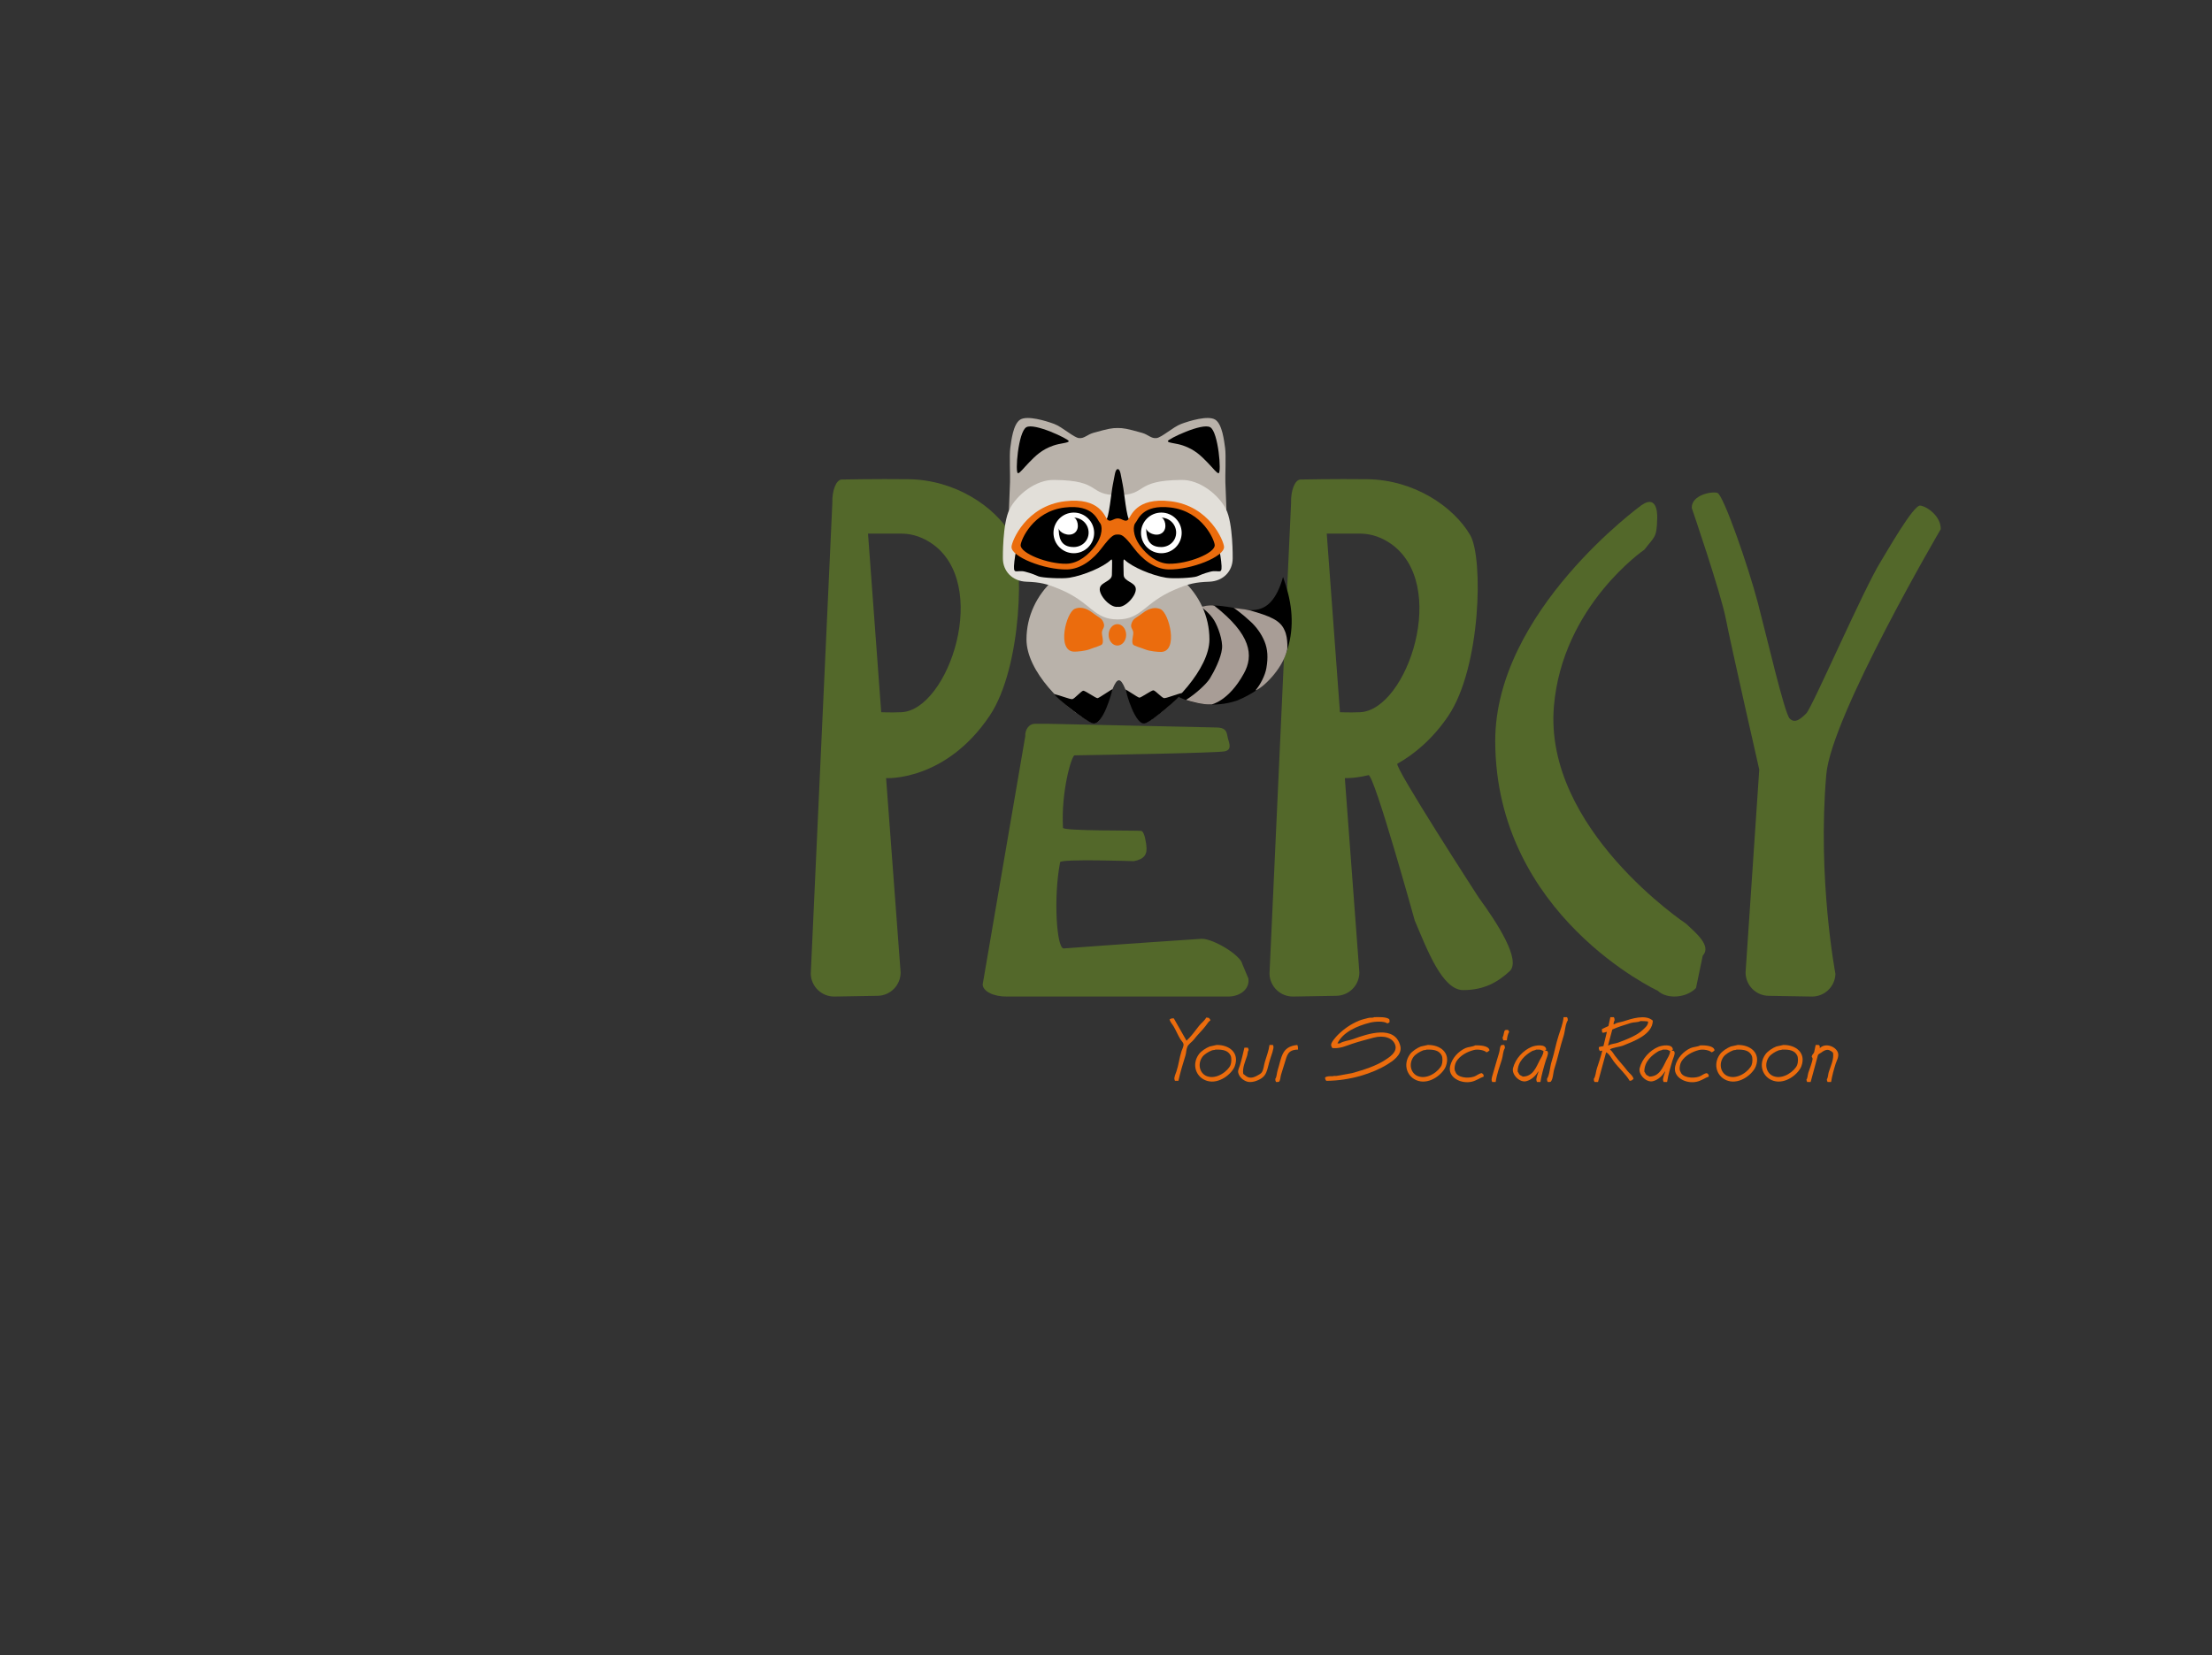 <?xml version="1.0" encoding="utf-8"?>
<!-- Generator: Adobe Illustrator 13.0.0, SVG Export Plug-In . SVG Version: 6.00 Build 14948)  -->
<!DOCTYPE svg PUBLIC "-//W3C//DTD SVG 1.1//EN" "http://www.w3.org/Graphics/SVG/1.1/DTD/svg11.dtd">
<svg version="1.1" id="Ebene_1" xmlns="http://www.w3.org/2000/svg" xmlns:xlink="http://www.w3.org/1999/xlink" x="0px" y="0px"
	 width="454.08px" height="339.84px" viewBox="0 0 454.08 339.84" enable-background="new 0 0 454.08 339.84" xml:space="preserve">
<rect x="0" y="0" width="454.08" height="339.84" fill="#333333" stroke="none"/>
<path fill="#53682A" d="M186.481,98.4c9.681,0.12,17.767,5.67,21.156,11.485c2.722,4.671,2.203,27.147-4.481,37.087
	c-9.095,13.526-21.258,12.807-21.258,12.807l2.983,39.9c0,2.651-2.149,4.8-4.8,4.8l-8.71,0.148c-2.65,0.076-4.86-2.011-4.936-4.66
	l4.426-96.647c-0.076-2.65,0.794-4.825,1.944-4.858C172.804,98.463,179.961,98.319,186.481,98.4z M180.896,146.245
	c0,0,1.97,0.09,4.123,0c9.698-0.404,18.529-26.592,6.027-34.801c-2.407-1.581-4.606-1.871-6.023-1.871c-1.417,0-6.837,0-6.837,0
	L180.896,146.245z"/>
<path fill="#53682A" d="M303.546,184.297c3.859,5.281,8.783,12.905,6.339,15.146c-2.445,2.241-5.248,3.861-9.525,3.861
	c-4.278,0-7.385-8.278-9.944-14.299c0,0-8.345-30.116-9.503-29.834c-2.848,0.693-4.844,0.608-4.844,0.608l2.982,39.9
	c0,2.651-2.148,4.8-4.8,4.8l-8.711,0.148c-2.649,0.076-4.859-2.011-4.936-4.66l4.426-96.647c-0.075-2.65,0.794-4.825,1.944-4.858
	c0,0,7.157-0.144,13.677-0.063c9.681,0.12,17.768,5.67,21.155,11.485c2.722,4.671,2.203,27.147-4.48,37.087
	c-3.259,4.846-7.123,7.969-10.468,9.847C286.045,157.276,303.546,184.297,303.546,184.297z M275.066,146.245c0,0,1.971,0.09,4.123,0
	c9.698-0.404,18.529-26.592,6.026-34.801c-2.407-1.581-4.605-1.871-6.022-1.871c-1.418,0-6.837,0-6.837,0L275.066,146.245z"/>
<path fill="#53682A" d="M394.191,103.813c1.406,0.176,4.276,2.208,4.2,4.858c0,0-22.439,38.28-23.488,50.345
	c-1.86,21.413,1.876,40.952,1.876,40.952c-0.076,2.649-2.286,4.736-4.936,4.66l-8.711-0.148c-2.651,0-4.8-2.148-4.8-4.8
	l2.808-41.656c0,0-5.811-25.517-6.864-30.962c-1.054-5.444-6.991-22.757-6.991-22.757c-0.076-2.65,4.023-3.453,5.253-3.102
	c1.229,0.351,6.371,15.164,8.303,22.54c1.933,7.376,5.486,22.743,6.54,23.796c1.055,1.054,2.184,0.176,3.413-1.054
	s11.774-25.562,15.287-31.182C387.166,113.567,392.786,103.638,394.191,103.813z"/>
<path d="M263.386,118.469c-0.173,0.617-0.355,1.175-0.548,1.685c-0.191,0.509-0.393,0.969-0.603,1.387
	c-0.42,0.835-0.875,1.504-1.366,2.039c-0.984,1.069-2.121,1.591-3.518,1.679c-1.698,0.137-3.82-0.49-6.398-0.793
	c-2.243-0.312-5.074-0.174-7.599,1.51c-2.55,1.595-4.795,4.735-6.444,8.381c-2.378,6.252,7.742,12.625,17.015,9.497
	c5.958-2.421,9.455-6.643,10.598-11.362c0.161-0.604,0.29-1.209,0.387-1.812c0.097-0.602,0.164-1.201,0.204-1.795
	c0.079-1.189,0.051-2.356-0.066-3.507C264.811,123.071,264.233,120.843,263.386,118.469L263.386,118.469z"/>
<path fill="#A89D96" d="M264.244,133.364c-0.046,0.627,0.306-2.247-0.575-3.991c-0.851-1.997-2.935-2.864-7.159-4.06
	c-0.721-0.199-3.229-0.453-3.269-0.501c0.003-0.006,1.488,0.967,3.555,2.896c1.117,1.042,2.131,2.422,2.775,3.977
	c0.671,1.624,0.763,3.367,0.391,5.494c-0.249,1.514-1.276,3.492-2.251,4.588C259.012,141.431,263.277,137.547,264.244,133.364
	L264.244,133.364z"/>
<path fill="#A89D96" d="M255.313,138.344c2.104-3.734,1.518-8.061-6.021-13.953c-0.704-0.282-2.733,0.193-2.732,0.234
	c-0.007-0.019,1.774,1.227,2.697,2.781c0.767,1.279,1.803,4.102,1.594,5.805c-0.208,1.933-1.584,4.637-2.512,6.145
	c-0.765,1.181-2.925,3.146-4.875,4.359c0.997,0.333,3.415,1.023,5.259,0.93C248.724,144.646,252.223,143.961,255.313,138.344z"/>
<path fill="#53682A" d="M252.098,204.629c2.65,0,4.51-1.696,4.161-3.74l-1.219-2.893c-0.313-1.838-5.907-5.23-8.341-5.23
	c0,0-18.51,1.236-28.337,1.986c-1.417,0.109-2.176-10.227-0.742-17.711c0.138-0.721,15.116-0.213,15.116-0.213
	c2.209-0.396,2.836-1.444,2.577-3.266c0,0-0.296-2.816-1.042-2.948c-0.747-0.131-16.021,0.058-16.06-0.635
	c-0.42-7.486,1.777-14.867,2.38-14.877c4.854-0.088,29.359-0.481,30.859-0.833c1.686-0.395,0.689-2.025,0.521-3.091
	c-0.188-1.186-0.589-1.8-2.343-1.8c0,0-32.542-0.728-34.525-0.758h-2.694c-1.15,0.018-2.021,1.165-1.944,2.563l-8.746,50.985
	c0.076,1.398,2.286,2.499,4.936,2.458L252.098,204.629z"/>
<path fill="#53682A" d="M340.187,106.547c-0.096,3.956-0.535,3.583-2.616,6.307c0,0-16.817,11.505-18.581,32.142
	c-2.155,25.198,27.129,44.679,27.129,44.679c1.996,1.871,5.292,4.561,3.421,6.557l-1.383,6.641c-1.871,1.996-5.866,2.432-7.863,0.56
	c0,0-33.25-15.461-33.353-51.189c-0.076-26.722,30.036-48.52,30.036-48.52C340.573,101.251,340.187,106.547,340.187,106.547z"/>
<path fill="#EB6C0D" d="M282.076,208.866c1.022-0.028,2.5-0.074,3.089,0.396c0.091,0.134,0.085,0.388,0.08,0.634
	c-0.195,0.121-0.181,0.182-0.476,0.237c-0.65-0.512-2.624-0.377-3.485-0.158c-2.799,0.71-5.603,1.964-6.733,4.277
	c0.158,0,0.317,0,0.475,0c0.71-0.497,1.848-0.561,2.693-0.871c3.138-1.153,8.665-2.985,9.744,1.426
	c0.439,1.797-1.686,3.146-2.614,3.723c-3.059,1.902-7.745,3.382-12.596,3.407c-0.154-0.245-0.228-0.272-0.237-0.713
	c0.379-0.236,0.903-0.251,1.584-0.238c0.211-0.12,0.565-0.007,0.872-0.079c1.03-0.186,2.06-0.369,3.089-0.555
	c2.554-0.729,4.95-1.477,6.892-2.772c0.688-0.459,2.394-1.493,1.981-2.931c-0.447-1.56-2.39-2.137-4.437-1.584
	c-1.501,0.404-2.961,0.776-4.437,1.267c-1.234,0.41-2.457,1.03-4.039,0.872c-0.122-0.195-0.182-0.181-0.238-0.476
	c-0.277-0.508,1.031-1.903,1.347-2.219c1.214-1.215,2.642-2.217,4.356-2.931c0.595-0.247,1.304-0.388,1.902-0.554
	C281.274,208.917,281.775,209.051,282.076,208.866z"/>
<path fill="#EB6C0D" d="M319.941,212.668c-0.577,1.778-0.872,3.609-1.426,5.308c-0.344,1.054-0.394,2.731-0.951,3.565
	c0.008,0.355,0.05,0.432,0.159,0.634c0.245,0.005,0.499,0.012,0.634-0.079c0.487-0.619,0.449-1.804,0.713-2.614
	c0.702-2.167,1.195-4.569,1.9-6.733c0.306-0.937,0.36-2.535,0.872-3.248c-0.007-0.355-0.05-0.433-0.159-0.634
	c-0.236,0-0.475,0-0.713,0C320.852,210.159,320.316,211.514,319.941,212.668z"/>
<path fill="#EB6C0D" d="M246.105,210.688c-0.777,1.031-1.604,2.129-2.536,3.01c-0.871-1.531-1.742-3.063-2.613-4.594
	c-0.512-0.01-0.611,0.054-0.871,0.237c0.146,0.525,0.535,0.925,0.792,1.347c0.542,0.891,0.884,1.803,1.426,2.693
	c0.161,0.265,0.552,0.644,0.634,0.95c0.121,0.453-0.29,1.174-0.396,1.506c-0.446,1.393-0.567,2.741-1.029,4.119
	c-0.136,0.402-0.582,1.372-0.396,1.742c0.026,0.079,0.053,0.159,0.079,0.238c0.238,0,0.476,0,0.713,0
	c0.382-1.729,0.9-3.514,1.426-5.149c0.204-0.636,0.146-1.21,0.396-1.822c0.238-0.581,0.98-1.019,1.347-1.505
	c0.76-1.01,1.71-1.863,2.456-2.853c0.3-0.396,0.537-0.826,0.95-1.108c-0.085-0.244-0.193-0.286-0.316-0.475
	c-0.196-0.041-0.292-0.073-0.555-0.08C247.247,209.642,246.558,210.088,246.105,210.688z"/>
<path fill="#EB6C0D" d="M330.577,208.866c0.238,0,0.476,0,0.713,0c0.109,0.201,0.152,0.278,0.159,0.634
	c-0.131,0.183-0.188,0.546-0.238,0.792c0.079,0,0.159,0,0.238,0c0.449-0.349,1.142-0.36,1.742-0.555
	c1.699-0.549,4.632-1.529,6.1-0.158c-0.045,2.89-4.005,4.26-6.178,5.149c-0.523,0.214-2.391,0.422-2.615,0.792
	c0.447,0.307,0.705,0.833,1.03,1.268c0.788,1.057,1.734,2.012,2.535,3.09c0.384,0.517,1.118,0.939,1.268,1.663
	c-0.295,0.201-0.286,0.367-0.792,0.396c-0.853-1.466-2.249-2.62-3.249-3.962c-0.417-0.56-0.942-1.598-1.584-1.9
	c-0.554,2.033-1.108,4.066-1.663,6.1c-0.237,0-0.476,0-0.713,0c-0.109-0.202-0.152-0.278-0.158-0.634
	c0.4-0.541,0.405-1.444,0.634-2.14c0.38-1.16,0.812-2.412,1.108-3.643c-0.079,0-0.158,0-0.237,0
	c-0.085,0.059-0.075,0.047-0.237,0.079c-0.162-0.258-0.237-0.32-0.238-0.793c0.026,0,0.053,0,0.079,0c0-0.026,0-0.053,0-0.079
	c0.29-0.053,0.581-0.105,0.872-0.158c0.237-0.978,0.475-1.954,0.712-2.932c-0.445,0.073-0.515,0.226-0.95,0.159
	c-0.062-0.178-0.08-0.431-0.079-0.713c0.412-0.227,0.9-0.426,1.347-0.634C330.313,210.081,330.445,209.474,330.577,208.866z
	 M336.757,209.658c-0.524,0.314-1.379,0.201-1.98,0.396c-1.265,0.409-2.646,0.801-3.803,1.347c-0.29,1.082-0.58,2.165-0.871,3.248
	c0.053,0,0.105,0,0.158,0c0.508-0.342,1.296-0.327,1.901-0.555c1.741-0.656,3.923-1.469,5.148-2.693
	c0.43-0.429,0.969-0.792,1.03-1.584c-0.026,0-0.053,0-0.079,0c0-0.026,0-0.054,0-0.08
	C337.834,209.688,337.291,209.658,336.757,209.658z"/>
<path fill="#EB6C0D" d="M259.65,218.055c-0.227,0.758-0.237,1.555-0.633,2.14c-0.194,0.285-0.557,0.457-0.871,0.634
	c-0.378,0.211-1.082,0.596-1.823,0.396c-0.475-0.129-0.753-0.478-1.108-0.713c-0.222-1.224,0.457-2.676,0.792-3.724
	c0.138-0.431,0.081-0.875,0.316-1.188c-0.048-0.271-0.092-0.245-0.158-0.475c-0.237,0-0.476,0-0.713,0
	c-0.291,1.236-0.567,2.479-0.95,3.723c-0.109,0.357-0.434,0.917-0.316,1.426c0.204,0.889,0.996,1.562,1.821,1.822
	c0.641,0.202,1.425,0.018,1.901-0.158c2.348-0.869,2.085-2.16,2.852-4.516c0.138-0.425,0.825-2.284,0.634-2.614
	c-0.026-0.079-0.053-0.158-0.079-0.237c-0.237,0-0.476,0-0.713,0C260.445,215.749,259.975,216.973,259.65,218.055z"/>
<path fill="#EB6C0D" d="M266.306,214.57c-3.29,0.342-3.181,2.565-4.041,5.229c-0.188,0.585-0.146,1.294-0.475,1.742
	c0.007,0.355,0.05,0.432,0.158,0.634c0.245,0.005,0.5,0.012,0.634-0.079c0.273-0.357,0.249-0.943,0.396-1.426
	c0.219-0.72,0.485-1.588,0.712-2.298c0.543-1.694,0.6-2.807,2.772-2.852C266.471,215.084,266.438,214.815,266.306,214.57z"/>
<path fill="#EB6C0D" d="M309.802,211.876c-0.073-0.213-0.136-0.231-0.237-0.396c-0.246-0.005-0.5-0.011-0.634,0.079
	c-0.271,0.372-0.205,1.057-0.476,1.426c0.007,0.356,0.05,0.433,0.159,0.634c0.237,0,0.475,0,0.713,0
	C309.369,213.092,309.535,212.253,309.802,211.876z M308.297,217.58c0.252-0.78,0.21-1.75,0.634-2.376
	c-0.007-0.356-0.05-0.433-0.158-0.634c-0.247-0.006-0.5-0.012-0.634,0.079c-0.291,0.386-0.229,0.989-0.396,1.505
	c-0.416,1.282-0.789,2.746-1.188,4.04c-0.133,0.428-0.477,1.45-0.317,1.743c0.026,0.079,0.053,0.158,0.079,0.237
	c0.238,0,0.475,0,0.713,0C307.25,220.628,307.836,219.004,308.297,217.58z"/>
<path fill="#EB6C0D" d="M376.84,218.372c0.168-0.521,0.68-1.373,0.475-2.139c-0.349-1.305-2.543-2.207-3.723-1.029
	c-0.097-0.171-0.032-0.175,0-0.396c-0.119-0.082-0.156-0.117-0.237-0.237c-0.211,0-0.423,0-0.634,0
	c-0.105,0.501-0.211,1.003-0.317,1.505c-0.113,0.285-0.38,0.431-0.476,0.792c-0.087,0.24,0.185,0.237,0.159,0.555
	c-0.054,0.664-0.651,2.167-0.872,2.852c-0.162,0.506-0.117,1.049-0.396,1.426c0.048,0.271,0.092,0.246,0.159,0.476
	c0.236,0,0.475,0,0.712,0c0.502-1.849,1.004-3.697,1.505-5.545c0.118-0.212,0.433-0.33,0.635-0.476
	c0.385-0.279,1.228-0.902,1.901-0.396c0.272,0.096,0.338,0.253,0.554,0.396c0.235,1.307-0.513,2.844-0.871,3.961
	c-0.166,0.518-0.119,1.102-0.396,1.505c0.015,0.33,0.055,0.363,0.158,0.555c0.237,0,0.475,0,0.713,0
	C376.064,221.015,376.47,219.515,376.84,218.372z"/>
<path fill="#EB6C0D" d="M300.851,215.204c-1.434,0.648-2.773,2.021-3.169,3.723c-0.541,2.328,2.291,3.732,4.516,3.169
	c0.913-0.232,1.598-0.769,2.376-1.03c-0.006-0.553-0.128-0.465-0.396-0.713c-0.653,0.088-1.027,0.527-1.584,0.713
	c-1.383,0.461-3.462,0.161-3.803-0.95c-0.404-0.517-0.088-1.739,0.158-2.14c0.716-1.163,2.133-2.009,3.645-2.376
	c0.861-0.209,2.204,0.075,2.534,0.476c0.363-0.072,0.388-0.23,0.634-0.396c-0.031-0.162-0.02-0.152-0.079-0.237
	c-0.272-0.69-1.843-0.832-2.852-0.792C302.361,214.94,301.377,214.966,300.851,215.204z"/>
<path fill="#EB6C0D" d="M347.055,215.204c-1.434,0.648-2.773,2.021-3.169,3.723c-0.541,2.328,2.291,3.732,4.516,3.169
	c0.913-0.232,1.598-0.769,2.376-1.03c-0.006-0.553-0.127-0.465-0.396-0.713c-0.653,0.088-1.026,0.527-1.584,0.713
	c-1.383,0.461-3.462,0.161-3.803-0.95c-0.404-0.517-0.088-1.739,0.158-2.14c0.716-1.163,2.133-2.009,3.645-2.376
	c0.861-0.209,2.204,0.075,2.534,0.476c0.363-0.072,0.388-0.23,0.634-0.396c-0.031-0.162-0.02-0.152-0.079-0.237
	c-0.272-0.69-1.843-0.832-2.852-0.792C348.565,214.94,347.581,214.966,347.055,215.204z"/>
<path fill="#EB6C0D" d="M249.749,214.57c2.519-0.047,4.753,1.562,3.724,4.356c-0.567,1.539-3.2,3.771-5.704,3.011
	c-2.25-0.685-3.219-3.328-1.663-5.467c0.464-0.638,1.441-1.274,2.218-1.584C248.798,214.781,249.273,214.675,249.749,214.57z
	 M249.511,215.521c-0.198,0.125-0.45,0.062-0.713,0.158c-0.674,0.249-1.587,0.798-1.979,1.347c-1.041,1.452-0.556,3.41,0.95,3.961
	c2.036,0.744,4.36-1.128,4.832-2.298c0.205-0.508,0.247-1.498,0-1.979C252.092,215.716,251.089,215.481,249.511,215.521z"/>
<path fill="#EB6C0D" d="M293.088,214.57c2.518-0.047,4.752,1.562,3.723,4.356c-0.566,1.539-3.2,3.771-5.704,3.011
	c-2.249-0.685-3.218-3.328-1.663-5.467c0.464-0.638,1.442-1.274,2.218-1.584C292.137,214.781,292.612,214.675,293.088,214.57z
	 M292.85,215.521c-0.199,0.125-0.451,0.062-0.713,0.158c-0.674,0.249-1.588,0.798-1.98,1.347c-1.04,1.452-0.555,3.41,0.95,3.961
	c2.037,0.744,4.36-1.128,4.833-2.298c0.205-0.508,0.246-1.498,0-1.979C295.431,215.716,294.427,215.481,292.85,215.521z"/>
<path fill="#EB6C0D" d="M316.219,222.175c-0.238,0-0.476,0-0.713,0c-0.027-0.079-0.054-0.158-0.079-0.237
	c-0.203-0.367,0.28-1.457,0.396-1.902c-0.026,0-0.053,0-0.079,0c-0.488,0.864-1.378,1.718-2.456,1.981
	c-1.341,0.326-3.021-1.381-2.693-2.694c0.488-1.951,2.083-3.638,3.803-4.356c0.82-0.343,2.939-0.67,3.01,0.555
	c-0.12,0.08-0.155,0.118-0.237,0.238c0.378-0.009,0.441-0.035,0.555,0.237c0.196,0.367-0.273,1.338-0.396,1.742
	C316.9,219.144,316.436,220.75,316.219,222.175z M315.348,215.521c-0.247,0.173-0.6,0.158-0.872,0.317
	c-1.328,0.775-2.943,2.104-2.932,4.197c0.179,0.213,0.254,0.549,0.476,0.714c0.186,0.138,0.396,0.163,0.555,0.316
	c2.111-0.003,2.756-1.918,3.486-3.327c0.292-0.564,0.729-1.121,0.792-1.9c-0.14-0.076-0.134-0.101-0.317-0.159
	C316.29,215.484,315.802,215.509,315.348,215.521z"/>
<path fill="#EB6C0D" d="M342.223,222.175c-0.237,0-0.476,0-0.713,0c-0.027-0.079-0.054-0.158-0.079-0.237
	c-0.203-0.367,0.28-1.457,0.396-1.902c-0.026,0-0.053,0-0.079,0c-0.488,0.864-1.377,1.718-2.456,1.981
	c-1.34,0.326-3.021-1.381-2.693-2.694c0.488-1.951,2.083-3.638,3.803-4.356c0.82-0.343,2.939-0.67,3.01,0.555
	c-0.12,0.08-0.155,0.118-0.237,0.238c0.378-0.009,0.441-0.035,0.555,0.237c0.196,0.367-0.273,1.338-0.396,1.742
	C342.904,219.144,342.439,220.75,342.223,222.175z M341.352,215.521c-0.246,0.173-0.6,0.158-0.872,0.317
	c-1.327,0.775-2.943,2.104-2.931,4.197c0.178,0.213,0.253,0.549,0.475,0.714c0.186,0.138,0.396,0.163,0.555,0.316
	c2.111-0.003,2.756-1.918,3.486-3.327c0.292-0.564,0.729-1.121,0.792-1.9c-0.141-0.076-0.134-0.101-0.317-0.159
	C342.294,215.484,341.806,215.509,341.352,215.521z"/>
<path fill="#EB6C0D" d="M356.719,214.57c2.518-0.047,4.753,1.562,3.723,4.356c-0.566,1.539-3.199,3.771-5.702,3.011
	c-2.25-0.685-3.22-3.328-1.664-5.467c0.465-0.638,1.442-1.274,2.218-1.584C355.769,214.781,356.244,214.675,356.719,214.57z
	 M356.481,215.521c-0.199,0.125-0.452,0.062-0.713,0.158c-0.674,0.249-1.587,0.798-1.98,1.347c-1.04,1.452-0.556,3.41,0.951,3.961
	c2.036,0.744,4.359-1.128,4.831-2.298c0.205-0.508,0.247-1.498,0-1.979C359.063,215.716,358.059,215.481,356.481,215.521z"/>
<path fill="#EB6C0D" d="M366.066,214.57c2.519-0.047,4.752,1.562,3.724,4.356c-0.567,1.539-3.2,3.771-5.704,3.011
	c-2.249-0.685-3.219-3.328-1.663-5.467c0.464-0.638,1.441-1.274,2.218-1.584C365.115,214.781,365.591,214.675,366.066,214.57z
	 M365.828,215.521c-0.197,0.125-0.451,0.062-0.713,0.158c-0.673,0.249-1.587,0.798-1.979,1.347c-1.041,1.452-0.556,3.41,0.95,3.961
	c2.036,0.744,4.36-1.128,4.833-2.298c0.204-0.508,0.246-1.498,0-1.979C368.41,215.716,367.406,215.481,365.828,215.521z"/>
<path fill="#B9B2AA" d="M229.495,114.045c-10.371,0-18.778,7.725-18.778,17.254c0,6.506,7.615,14.133,13.402,17.073
	c2.689,1.366,3.884-8.683,5.576-8.683c1.687,0,2.912,10.339,5.861,8.569c5.132-3.08,12.718-10.908,12.718-16.959
	C248.274,121.771,239.867,114.045,229.495,114.045z"/>
<path d="M242.644,142.297c-1.145,0.243-3.254,1.125-3.703,1.049c-0.448-0.076-1.796-1.582-2.177-1.597
	c-0.382-0.015-2.536,1.521-2.873,1.505s-2.909-1.858-2.851-1.642c0.157,0.578,1.975,7.496,4.04,6.918
	C236.553,148.119,242.353,143.072,242.644,142.297z"/>
<path d="M216.431,142.525c1.145,0.244,3.254,1.11,3.704,1.034c0.449-0.076,1.863-1.718,2.244-1.733
	c0.382-0.015,2.581,1.551,2.918,1.536c0.336-0.015,3.156-2.04,3.097-1.825c-0.156,0.578-1.997,7.572-4.062,6.995
	C222.859,148.119,216.723,143.301,216.431,142.525z"/>
<ellipse fill="#EB6C0D" cx="229.378" cy="130.358" rx="1.799" ry="2.198"/>
<path fill="#EB6C0D" d="M238.215,125.076c-0.896-0.378-2.14-0.372-3.713,0.854c-1.267,0.988-1.936,1.026-2.258,2.201
	c-0.198,0.722,0.234,0.987,0.376,1.598c0.141,0.611-0.423,1.928-0.047,2.586c0.182,0.318,1.681,0.693,2.536,1.045
	c0.861,0.355,2.677,0.535,3.293,0.506C241.948,133.699,240.002,125.828,238.215,125.076z"/>
<path fill="#EB6C0D" d="M220.627,125.017c0.896-0.377,2.14-0.372,3.712,0.855c1.268,0.988,1.937,1.026,2.259,2.201
	c0.198,0.722-0.235,0.987-0.376,1.598c-0.141,0.611,0.423,1.928,0.047,2.586c-0.182,0.318-1.681,0.693-2.536,1.045
	c-0.862,0.355-2.677,0.535-3.294,0.506C216.893,133.64,218.84,125.769,220.627,125.017z"/>
<path fill="#B9B2AA" d="M251.543,109.791c0,0,0.26-4.412,0.207-5.502c-0.052-1.09-0.155-4.412-0.207-5.346
	c-0.052-0.935,0.155-5.502-0.052-6.956c-0.208-1.453-0.571-4.879-2.024-5.813c-1.453-0.934-5.347,0.26-7.008,0.882
	c-1.661,0.623-3.997,2.803-5.087,2.907c-1.09,0.104-1.661-0.727-2.959-1.09c-3.116-0.873-3.788-0.985-4.974-0.985
	c-1.185,0-1.855,0.113-4.973,0.985c-1.298,0.363-1.869,1.194-2.958,1.09c-1.09-0.104-3.426-2.284-5.087-2.907
	c-1.661-0.623-5.554-1.816-7.007-0.882c-1.454,0.935-1.817,4.36-2.024,5.813s0,6.021-0.052,6.956
	c-0.052,0.934-0.155,4.256-0.208,5.346c-0.052,1.09,0.208,5.502,0.208,5.502H251.543z"/>
<path d="M248.446,87.735c1.661,0.986,2.336,9.378,1.713,9.43c-0.378,0.032-1.103-0.991-2.273-2.192
	c-1.376-1.413-2.607-2.652-5.022-3.491c-1.448-0.503-3.12-0.511-3.138-0.909C239.709,90.175,246.785,86.75,248.446,87.735z"/>
<path d="M210.674,87.735c-1.661,0.986-2.336,9.378-1.713,9.43c0.378,0.032,1.103-0.991,2.273-2.192
	c1.376-1.413,2.607-2.652,5.022-3.491c1.448-0.503,3.12-0.511,3.138-0.909C219.412,90.175,212.335,86.75,210.674,87.735z"/>
<path fill="#E2DFD9" d="M241.153,121.08c2.951-1.251,4.235-1.524,7.093-1.634s4.8-2.149,4.8-4.8c0,0,0.11-7.183-1.373-10.095
	c-1.484-2.913-5.356-6.11-9.223-6c-9.771,0.086-6.813,3.119-13.011,3.119c-6.197,0-3.18-3.033-12.97-3.119
	c-3.866-0.11-7.738,3.087-9.222,6s-1.374,10.095-1.374,10.095c0,2.651,1.942,4.69,4.8,4.8s4.142,0.383,7.093,1.634
	c6.261,2.655,6.717,6.114,11.659,6.114C234.366,127.194,234.892,123.735,241.153,121.08z"/>
<path d="M229.495,124.602c1.521,0.228,3.919-2.407,3.644-3.847c-0.24-1.257-2.452-1.362-2.474-2.714
	c-0.042-2.722-0.151-3.441,0.229-3.068c1.479,1.452,5.593,3.195,8.483,3.655c1.601,0.255,5.596,0.016,6.338-0.274
	c0.741-0.29,1.244-0.572,2.75-0.964c1.927-0.501,2.56,0.983,2.213-2.148c-0.328-2.961-1.289-6.673-4.853-9.265
	c-1.484-1.08-5.264-2.497-7.761-2.362c-2.496,0.135-5.553,3.332-6.174,3.142c-0.62-0.189-1.115-5.831-1.413-7.211
	c-0.38-1.756-0.448-3.22-1.019-3.22s-0.638,1.458-1.019,3.22c-0.298,1.381-0.793,7.022-1.414,7.211
	c-0.621,0.19-3.677-3.006-6.174-3.142c-2.497-0.135-6.275,1.282-7.76,2.362c-3.563,2.591-4.524,6.303-4.853,9.265
	c-0.347,3.131,0.286,1.646,2.214,2.148c1.505,0.392,2.008,0.674,2.75,0.964s4.736,0.529,6.337,0.274
	c2.891-0.46,7.005-2.203,8.483-3.655c0.38-0.374,0.271,0.346,0.229,3.068c-0.021,1.353-2.233,1.457-2.473,2.714
	c-0.275,1.439,2.123,4.075,3.644,3.847"/>
<path fill="#EB6C0D" d="M229.452,106.449c0.897,0,1.513,0.855,2.111,0.267c0.599-0.588,1.543-4.649,8.731-3.791
	c8.007,0.956,10.919,8.161,10.979,9.355c0.102,2.037-6.742,4.742-11.403,4.649c-2.988-0.06-5.515-2.274-7.063-4.323
	c-2.15-2.848-2.647-2.848-3.356-2.848s-1.208,0.008-3.342,2.848c-1.542,2.052-4.074,4.263-7.062,4.323
	c-4.662,0.093-11.505-2.612-11.403-4.649c0.06-1.195,2.972-8.399,10.978-9.355c7.188-0.858,8.133,3.203,8.731,3.791
	C227.952,107.304,228.555,106.449,229.452,106.449z M234.133,112.193c1.275,1.689,3.36,3.516,5.823,3.564
	c3.844,0.077,9.487-2.153,9.403-3.833c-0.049-0.985-2.45-6.926-9.053-7.715c-5.928-0.708-6.707,2.642-7.2,3.126
	S232.359,109.845,234.133,112.193z M225.773,107.336c-0.494-0.485-1.273-3.834-7.2-3.126c-6.603,0.789-9.004,6.729-9.053,7.715
	c-0.084,1.68,5.56,3.911,9.403,3.833c2.464-0.049,4.548-1.875,5.823-3.564C226.521,109.845,226.267,107.821,225.773,107.336z"/>
<path fill="#FFFFFF" d="M224.606,109.425c0,2.305-1.869,4.173-4.173,4.173s-4.173-1.869-4.173-4.173s1.868-4.173,4.173-4.173
	S224.606,107.121,224.606,109.425z M220.4,106.291c0.691,0,1.443,2.198,0.194,3.137c-1.206,0.907-3.266-0.08-3.266-1.032
	c0,1.788,0.27,3.935,3.072,3.935c1.696,0,3.071-1.271,3.071-2.968S222.097,106.291,220.4,106.291z"/>
<path fill="#FFFFFF" d="M242.575,109.425c0,2.305-1.869,4.173-4.173,4.173c-2.305,0-4.174-1.869-4.174-4.173
	s1.869-4.173,4.174-4.173C240.706,105.252,242.575,107.121,242.575,109.425z M238.369,106.291c0.691,0,1.443,2.198,0.194,3.137
	c-1.206,0.907-3.266-0.08-3.266-1.032c0,1.788,0.269,3.935,3.071,3.935c1.695,0,3.071-1.271,3.071-2.968
	S240.064,106.291,238.369,106.291z"/>
</svg>
